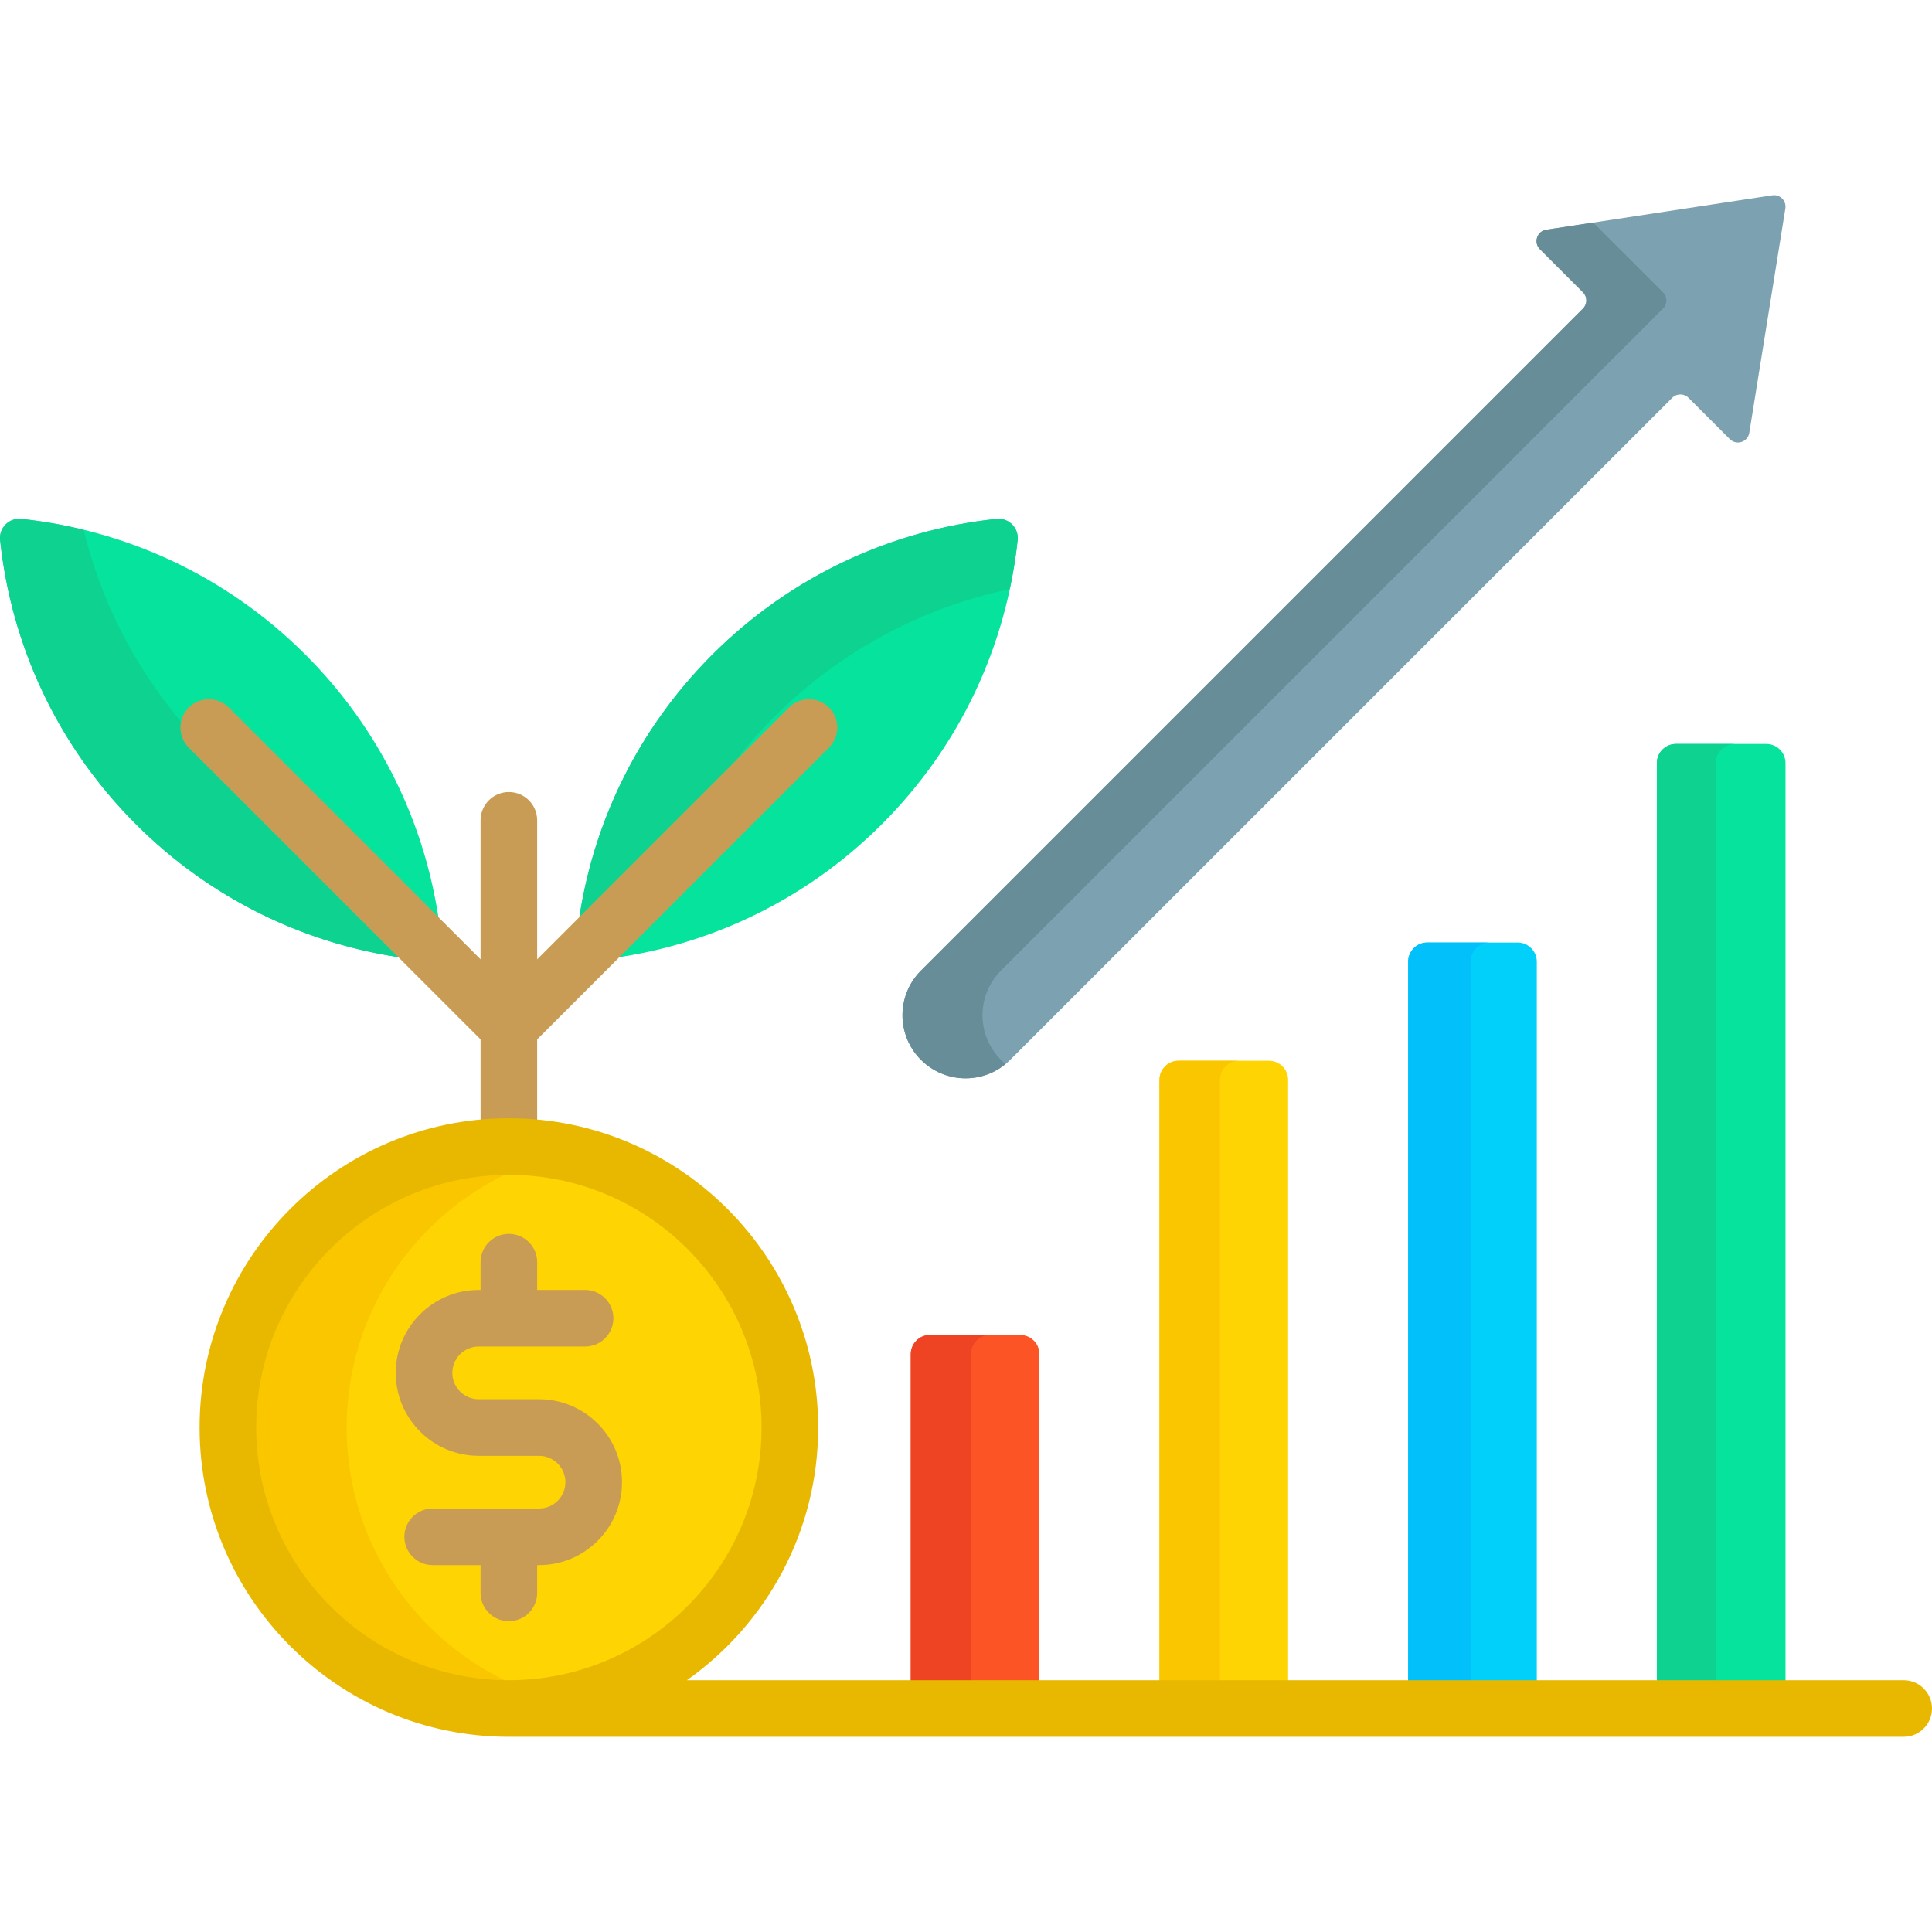 <svg id="Capa_1" enable-background="new 0 0 512 512" height="512" viewBox="0 0 512 512" width="512" xmlns="http://www.w3.org/2000/svg"><g><g><g><path d="m50.726 197.398c-2.534-2.534-2.534-6.658 0-9.192 1.228-1.228 2.86-1.904 4.597-1.904s3.369.676 4.597 1.904l56.494 56.494c-3.625-26.051-15.441-51.18-35.473-71.211-21.075-21.075-47.792-33.064-75.288-35.979-3.244-.344-5.966 2.379-5.622 5.622 2.916 27.497 14.904 54.213 35.979 75.288 20.031 20.032 45.161 31.847 71.211 35.473z" fill="#05e39c"/><g><path d="m50.019 198.106c-1.858-1.858-2.533-4.447-2.034-6.84-12.769-15.147-21.383-32.6-25.835-50.866-5.443-1.326-10.953-2.302-16.499-2.89-3.243-.344-5.966 2.379-5.622 5.622 2.916 27.497 14.904 54.213 35.979 75.288 19.607 19.607 44.098 31.343 69.556 35.232z" fill="#0ed290"/></g></g><g><path d="m264.064 137.509c-27.497 2.916-54.213 14.904-75.288 35.979-20.032 20.032-31.848 45.16-35.473 71.211l56.494-56.494c1.228-1.228 2.86-1.904 4.597-1.904s3.369.676 4.597 1.904c2.534 2.534 2.534 6.658 0 9.192l-56.494 56.494c26.051-3.625 51.18-15.441 71.211-35.473 21.075-21.075 33.064-47.792 35.979-75.288.343-3.242-2.38-5.965-5.623-5.621z" fill="#05e39c"/><g><path d="m264.064 137.509c-27.497 2.916-54.213 14.904-75.288 35.979-19.607 19.607-31.343 44.098-35.232 69.556l41.131-41.131c3.203-4.129 6.683-8.113 10.475-11.905 17.773-17.773 39.564-29.058 62.446-33.914.915-4.29 1.629-8.614 2.091-12.963.343-3.243-2.38-5.966-5.623-5.622z" fill="#0ed290"/></g><g><path d="m127.357 297.707c2.471-.228 4.97-.36 7.5-.36s5.029.132 7.5.36v-22.263l77.339-77.339c2.929-2.929 2.929-7.678 0-10.606-2.93-2.929-7.678-2.929-10.607 0l-66.731 66.731v-36.837c0-4.142-3.357-7.5-7.5-7.5s-7.5 3.358-7.5 7.5v36.837l-66.731-66.731c-2.93-2.929-7.678-2.929-10.607 0s-2.929 7.678 0 10.606l77.339 77.339v22.263z" fill="#c99c56"/></g></g></g><g><g><circle cx="134.858" cy="378.31" fill="#fed402" r="74.463"/></g><g><path d="m91.866 378.31c0-35.724 25.163-65.559 58.728-72.782-5.074-1.092-10.335-1.681-15.736-1.681-41.125 0-74.463 33.338-74.463 74.463s33.338 74.463 74.463 74.463c5.401 0 10.661-.589 15.736-1.681-33.566-7.223-58.728-37.058-58.728-72.782z" fill="#fac600"/></g><path d="m142.859 370.81h-16.004c-3.849 0-6.98-3.131-6.98-6.98s3.132-6.98 6.98-6.98h28.198c4.143 0 7.5-3.358 7.5-7.5s-3.357-7.5-7.5-7.5h-12.696v-7.361c0-4.142-3.357-7.5-7.5-7.5s-7.5 3.358-7.5 7.5v7.361h-.502c-12.12 0-21.98 9.86-21.98 21.98s9.86 21.98 21.98 21.98h16.004c3.849 0 6.98 3.131 6.98 6.98s-3.132 6.98-6.98 6.98h-28.197c-4.143 0-7.5 3.358-7.5 7.5s3.357 7.5 7.5 7.5h12.695v7.361c0 4.142 3.357 7.5 7.5 7.5s7.5-3.358 7.5-7.5v-7.361h.502c12.12 0 21.98-9.86 21.98-21.98.001-12.119-9.859-21.98-21.98-21.98z" fill="#c99c56"/></g><g><path d="m275.454 446.273v-87.409c0-2.806-2.274-5.08-5.08-5.08h-23.929c-2.806 0-5.08 2.274-5.08 5.08v87.409z" fill="#fd5426"/><path d="m257.326 446.273v-87.409c0-2.806 2.275-5.08 5.08-5.08h-15.961c-2.806 0-5.08 2.274-5.08 5.08v87.409z" fill="#ef4424"/><path d="m341.361 446.273v-160.084c0-2.806-2.275-5.08-5.08-5.08h-23.929c-2.806 0-5.08 2.274-5.08 5.08v160.084z" fill="#fed402"/><path d="m323.306 446.273v-160.084c0-2.806 2.274-5.08 5.08-5.08h-16.035c-2.806 0-5.08 2.274-5.08 5.08v160.084z" fill="#fac600"/><path d="m407.268 446.273v-191.41c0-2.806-2.275-5.08-5.08-5.08h-23.929c-2.806 0-5.08 2.274-5.08 5.08v191.41z" fill="#01d0fb"/><path d="m389.711 446.273v-191.41c0-2.806 2.274-5.08 5.08-5.08h-16.532c-2.806 0-5.08 2.274-5.08 5.08v191.41z" fill="#01c0fa"/><path d="m473.174 446.273v-244.037c0-2.806-2.274-5.08-5.08-5.08h-23.929c-2.806 0-5.08 2.274-5.08 5.08v244.037z" fill="#05e39c"/><path d="m454.677 446.273v-244.037c0-2.806 2.274-5.08 5.08-5.08h-15.592c-2.806 0-5.08 2.274-5.08 5.08v244.037z" fill="#0ed290"/></g><path d="m504.5 445.273h-322.467c21.021-14.854 34.787-39.323 34.787-66.963 0-45.195-36.769-81.963-81.963-81.963s-81.963 36.769-81.963 81.963 36.769 81.963 81.963 81.963h369.643c4.143 0 7.5-3.358 7.5-7.5s-3.357-7.5-7.5-7.5zm-436.605-66.963c0-36.924 30.039-66.963 66.963-66.963s66.963 30.04 66.963 66.963-30.039 66.963-66.963 66.963-66.963-30.04-66.963-66.963z" fill="#e8b800"/><g><path d="m419.51 81.769-175.448 175.448c-6.531 6.531-6.531 17.121 0 23.652 6.531 6.531 17.121 6.531 23.652 0l175.448-175.448c1.189-1.189 3.117-1.189 4.307 0l10.954 10.954c1.757 1.757 4.766.783 5.16-1.67l9.552-59.449c.327-2.038-1.425-3.804-3.465-3.494l-59.883 9.118c-2.468.376-3.46 3.399-1.695 5.164l11.419 11.419c1.188 1.189 1.188 3.117-.001 4.306z" fill="#7ca1b1"/></g><g><g><path d="m265.269 280.87c-6.531-6.531-6.531-17.121 0-23.652l175.448-175.449c1.189-1.189 1.189-3.117 0-4.307l-18.479-18.478-12.452 1.896c-2.468.376-3.46 3.399-1.695 5.164l11.419 11.419c1.189 1.189 1.189 3.117 0 4.307l-175.448 175.447c-6.531 6.531-6.531 17.121 0 23.652 6.139 6.139 15.86 6.505 22.43 1.105-.421-.345-.83-.711-1.223-1.104z" fill="#678d98"/></g></g></g></svg>